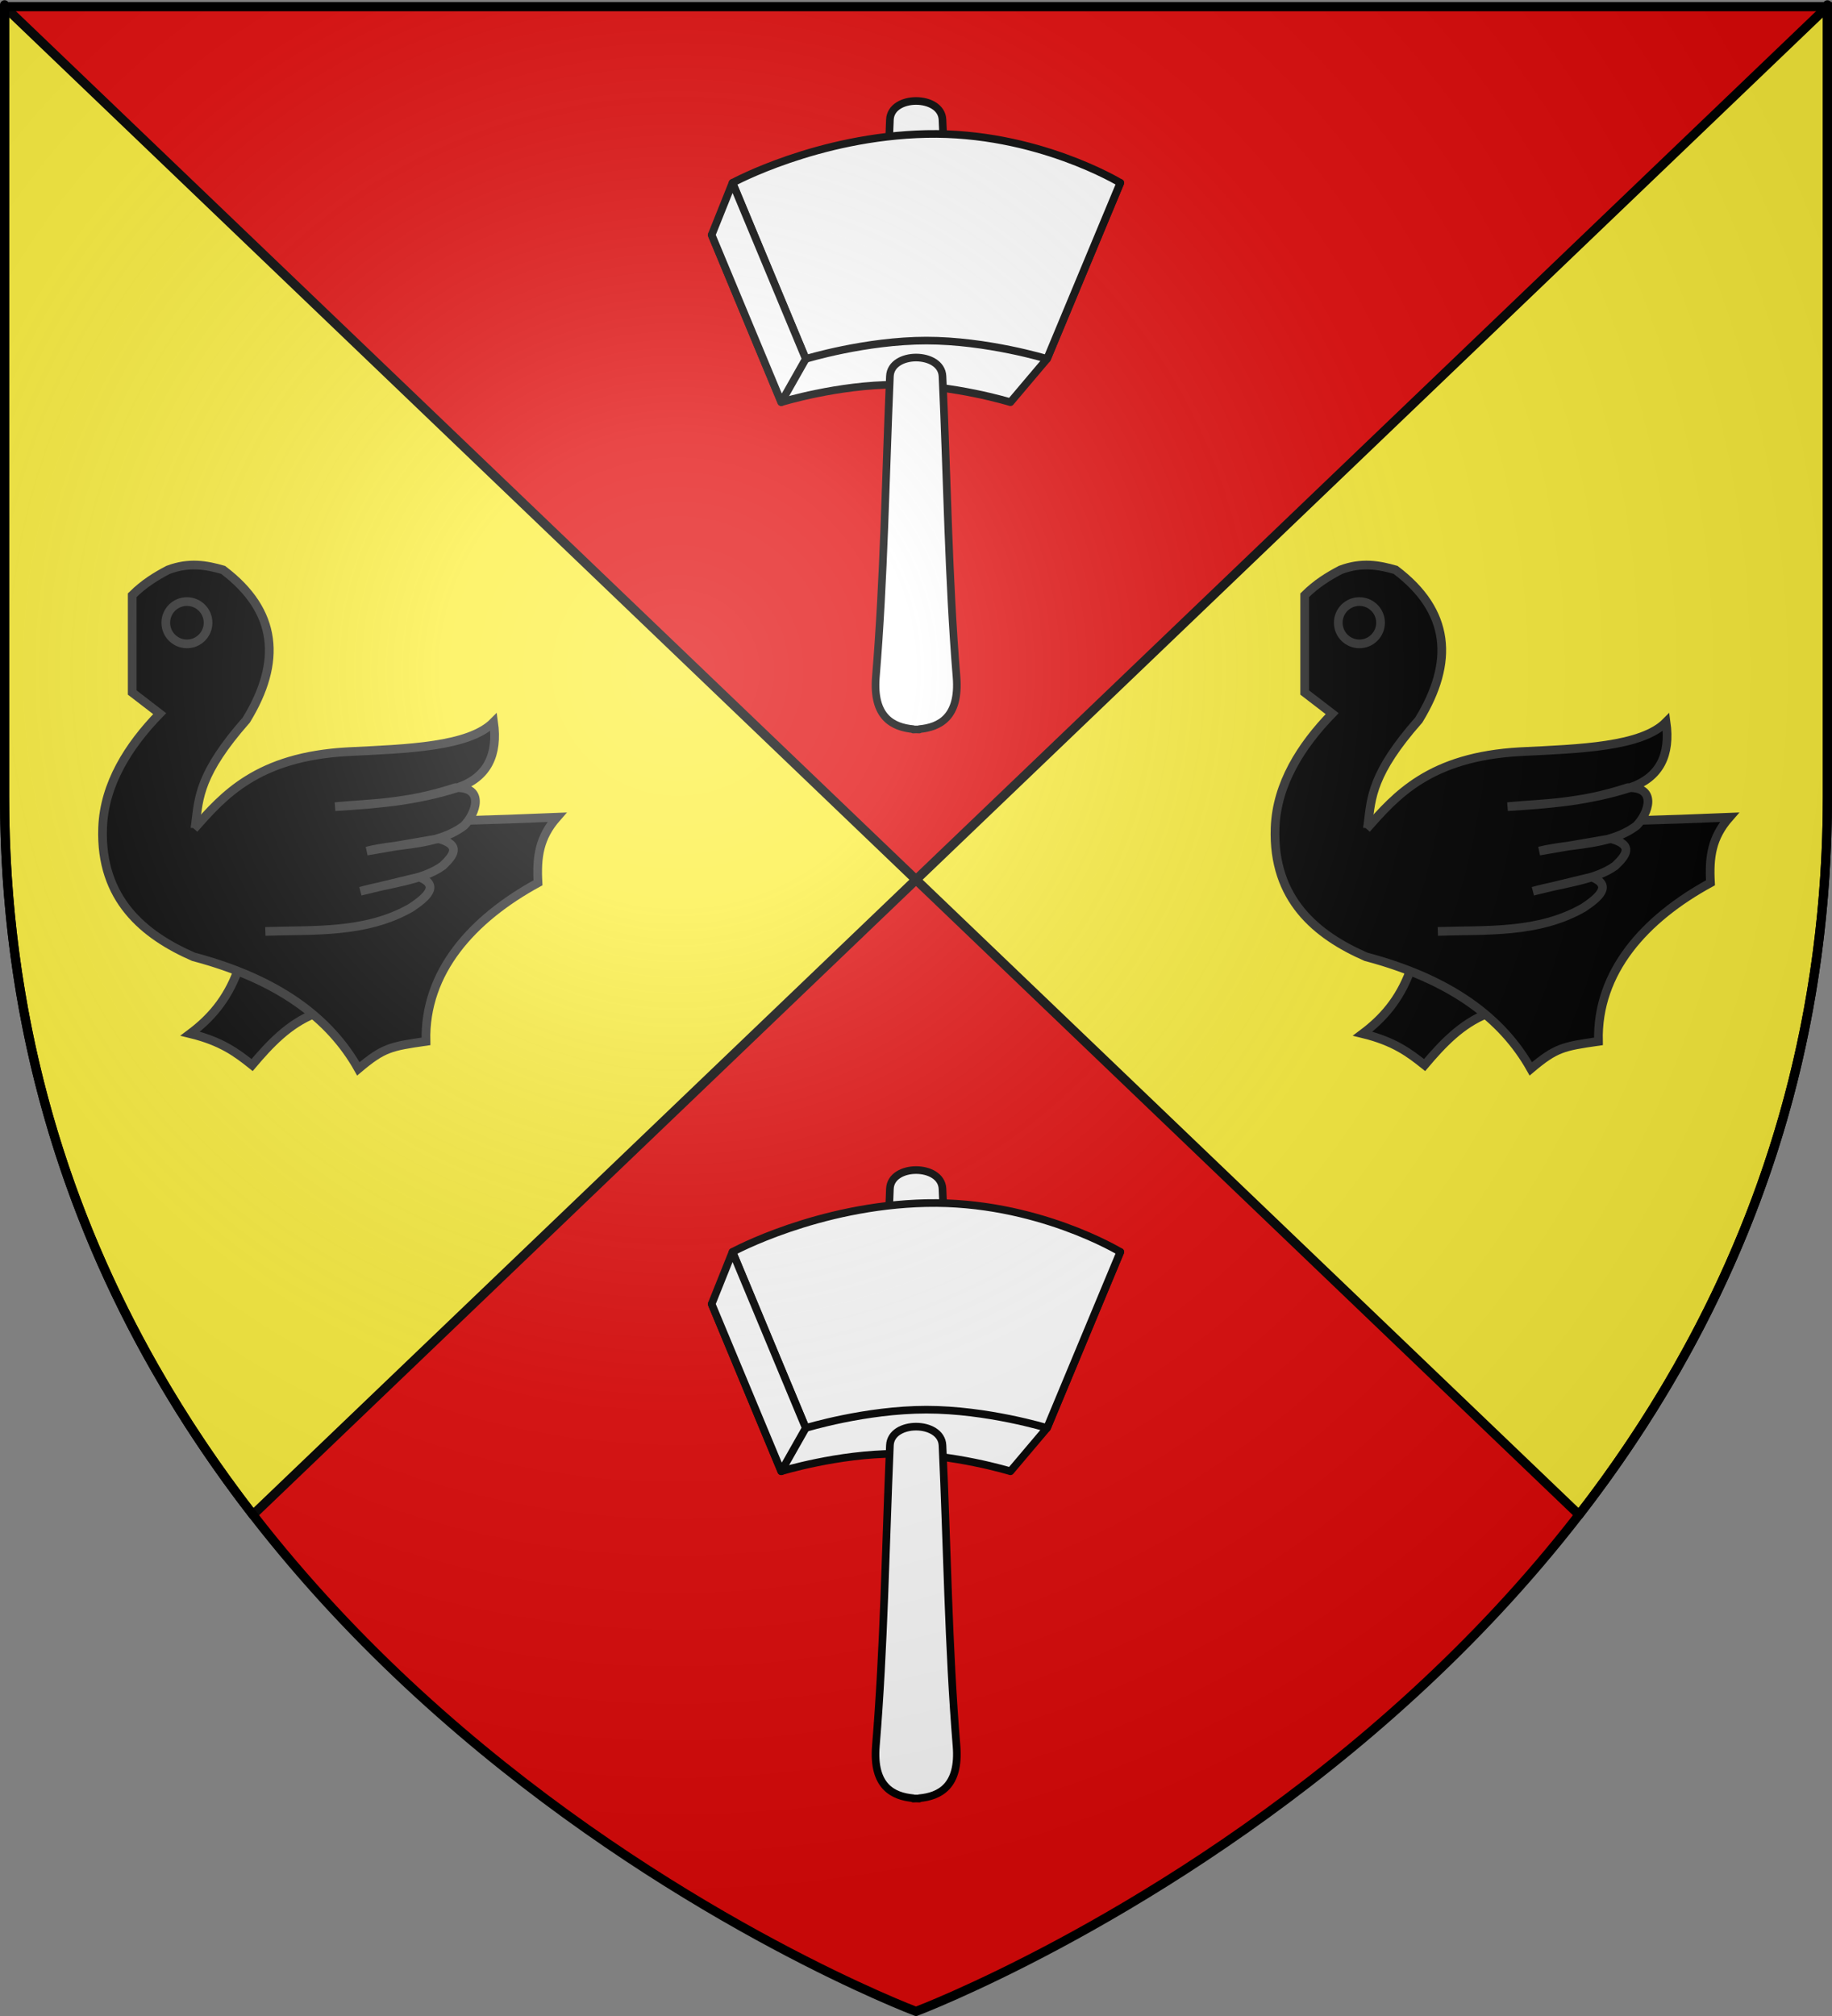 <?xml version="1.0" encoding="UTF-8" standalone="no"?>
<svg
   xmlns:dc="http://purl.org/dc/elements/1.1/"
   xmlns:cc="http://creativecommons.org/ns#"
   xmlns:rdf="http://www.w3.org/1999/02/22-rdf-syntax-ns#"
   xmlns:svg="http://www.w3.org/2000/svg"
   xmlns="http://www.w3.org/2000/svg"
   xmlns:xlink="http://www.w3.org/1999/xlink"
   xmlns:sodipodi="http://sodipodi.sourceforge.net/DTD/sodipodi-0.dtd"
   xmlns:inkscape="http://www.inkscape.org/namespaces/inkscape"
   height="660"
   width="600"
   version="1.0"
   id="svg2"
   sodipodi:version="0.32"
   inkscape:version="0.46"
   sodipodi:docname="Blason_ville_fr_Massy_(Seine-Maritime).svg"
   sodipodi:docbase="D:\Mes documents\Renaud-Notre Lapin"
   inkscape:export-filename="/Users/olivier/Desktop/Blason Rouge/Blason_Vide_3D.png"
   inkscape:export-xdpi="144"
   inkscape:export-ydpi="144"
   inkscape:output_extension="org.inkscape.output.svg.inkscape">
  <rect width="100%" height="100%" fill="#808080" stroke="none"/>
  <sodipodi:namedview
     inkscape:window-height="975"
     inkscape:window-width="1280"
     inkscape:pageshadow="2"
     inkscape:pageopacity="0.0"
     guidetolerance="10.0"
     gridtolerance="10.0"
     objecttolerance="10.0"
     borderopacity="1.0"
     bordercolor="#666666"
     pagecolor="#ffffff"
     id="base"
     showgrid="false"
     height="660px"
     inkscape:zoom="1.1590904"
     inkscape:cx="300.00013"
     inkscape:cy="330.00014"
     inkscape:window-x="-4"
     inkscape:window-y="-4"
     inkscape:current-layer="layer4"
     inkscape:object-nodes="true" />
  <desc
     id="desc4">Flag of Canton of Valais (Wallis)</desc>
  <defs
     id="defs6">
    <linearGradient
       id="linearGradient2893">
      <stop
         style="stop-color:white;stop-opacity:0.314;"
         offset="0"
         id="stop2895" />
      <stop
         id="stop2897"
         offset="0.19"
         style="stop-color:white;stop-opacity:0.251;" />
      <stop
         style="stop-color:#6b6b6b;stop-opacity:0.125;"
         offset="0.6"
         id="stop2901" />
      <stop
         style="stop-color:black;stop-opacity:0.125;"
         offset="1"
         id="stop2899" />
    </linearGradient>
    <radialGradient
       inkscape:collect="always"
       xlink:href="#linearGradient2893"
       id="radialGradient3163"
       gradientUnits="userSpaceOnUse"
       gradientTransform="matrix(1.353,0,0,1.349,-77.629,-85.747)"
       cx="221.445"
       cy="226.331"
       fx="221.445"
       fy="226.331"
       r="300" />
    <g
       id="s-4">
      <g
         id="c-6">
        <path
           transform="matrix(0.951,0.309,-0.309,0.951,0,-1)"
           d="M 0,0 L 0,1 L 0.5,1 L 0,0 z"
           id="t-0" />
        <use
           height="540"
           width="810"
           y="0"
           x="0"
           id="use2144-7"
           transform="scale(-1,1)"
           xlink:href="#t-0" />
      </g>
      <g
         id="a-1">
        <use
           height="540"
           width="810"
           y="0"
           x="0"
           id="use2147-7"
           transform="matrix(0.309,0.951,-0.951,0.309,0,0)"
           xlink:href="#c-6" />
        <use
           height="540"
           width="810"
           y="0"
           x="0"
           id="use2149-7"
           transform="matrix(-0.809,0.588,-0.588,-0.809,0,0)"
           xlink:href="#c-6" />
      </g>
      <use
         height="540"
         width="810"
         y="0"
         x="0"
         id="use2151-7"
         transform="scale(-1,1)"
         xlink:href="#a-1" />
    </g>
    <g
       id="f">
      <rect
         id="rect1964"
         style="fill:#28166f"
         y="-30"
         x="-50"
         height="60"
         width="100" />
      <g
         id="g1966"
         style="fill:#ffffff"
         transform="translate(0,-20)">
        <path
           id="path1968"
           d="M -1.212,27.818 C -1.212,22.175 -2.091,20.471 -4.542,13.98 C -5.709,10.888 -5.024,7.103 -2.858,3.601 C -2.082,2.346 -1.114,1.214 0,0 C 1.114,1.214 2.082,2.346 2.858,3.601 C 5.024,7.103 5.709,10.888 4.542,13.98 C 2.091,20.471 1.212,22.175 1.212,27.818 L -1.212,27.818 z" />
        <path
           id="rwi"
           d="M 2.922,27.672 C 2.922,21.721 5.239,17.829 8.501,16.66 C 9.949,16.141 11.808,16.387 13.519,18.107 C 15.638,20.236 16.255,26.1 10.036,27.228 C 10.694,26.272 10.655,24.147 9.322,23.441 C 8.331,22.916 7.209,23.188 6.646,23.564 C 5.822,24.116 4.917,25.67 4.967,27.672 L 2.922,27.672 z" />
        <path
           id="path1971"
           d="M 1.777,30.183 C 1.79,32.191 2.795,33.518 4.516,34.257 C 4.295,34.955 3.257,36.378 1.831,36.281 C 1.55,37.787 1.282,38.632 0,40 C -1.282,38.632 -1.55,37.787 -1.831,36.281 C -3.257,36.378 -4.295,34.955 -4.516,34.257 C -2.795,33.518 -1.79,32.191 -1.777,30.183 L 1.777,30.183 z" />
        <use
           xlink:href="#rwi"
           height="400"
           width="800"
           y="0"
           x="0"
           id="use1973"
           transform="scale(-1,1)" />
        <rect
           id="rect1975"
           y="27.331"
           x="-7.923"
           height="3.218"
           width="15.846" />
      </g>
    </g>
    <g
       id="s">
      <g
         id="c">
        <path
           transform="matrix(0.951,0.309,-0.309,0.951,0,-1)"
           d="M 0,0 L 0,1 L 0.5,1 L 0,0 z"
           id="t" />
        <use
           height="540"
           width="810"
           y="0"
           x="0"
           id="use2144"
           transform="scale(-1,1)"
           xlink:href="#t" />
      </g>
      <g
         id="a">
        <use
           height="540"
           width="810"
           y="0"
           x="0"
           id="use2147"
           transform="matrix(0.309,0.951,-0.951,0.309,0,0)"
           xlink:href="#c" />
        <use
           height="540"
           width="810"
           y="0"
           x="0"
           id="use2149"
           transform="matrix(-0.809,0.588,-0.588,-0.809,0,0)"
           xlink:href="#c" />
      </g>
      <use
         height="540"
         width="810"
         y="0"
         x="0"
         id="use2151"
         transform="scale(-1,1)"
         xlink:href="#a" />
    </g>
    <radialGradient
       inkscape:collect="always"
       xlink:href="#linearGradient2893"
       id="radialGradient25101"
       gradientUnits="userSpaceOnUse"
       gradientTransform="matrix(1.353,0,0,1.349,-77.629,-85.747)"
       cx="221.445"
       cy="226.331"
       fx="221.445"
       fy="226.331"
       r="300" />
    <radialGradient
       inkscape:collect="always"
       xlink:href="#linearGradient2893"
       id="radialGradient25243"
       gradientUnits="userSpaceOnUse"
       gradientTransform="matrix(1.353,0,0,1.349,-77.629,-85.747)"
       cx="221.445"
       cy="226.331"
       fx="221.445"
       fy="226.331"
       r="300" />
  </defs>
  <g
     inkscape:groupmode="layer"
     id="layer3"
     inkscape:label="Fond écu"
     style="display:inline">
    <path
       id="path2855"
       style="fill:#e20909;fill-opacity:1;fill-rule:evenodd;stroke:none;stroke-width:1px;stroke-linecap:butt;stroke-linejoin:miter;stroke-opacity:1"
       d="M 300,658.5 C 300,658.5 598.5,546.18 598.5,260.728 C 598.5,-24.723 598.5,2.176 598.5,2.176 L 1.5,2.176 L 1.5,260.728 C 1.5,546.18 300,658.5 300,658.5 z"
       sodipodi:nodetypes="cccccc" />
    <g
       id="g3714"
       transform="translate(212.95,-619.159)" />
    <g
       id="layer9"
       inkscape:label="Fond d'écu"
       transform="translate(212.95,-619.159)">
      <g
         transform="matrix(2,0,0,2,-732.892,-1853.188)"
         inkscape:label="Meubles"
         id="g2807" />
      <g
         transform="matrix(2,0,0,2,1696.976,-413.55)"
         inkscape:label="Meubles"
         id="g4626" />
      <g
         id="g5271"
         inkscape:label="Meubles"
         transform="matrix(2,0,0,2,-732.892,-453.188)" />
      <g
         id="g5273"
         inkscape:label="Reflet final"
         transform="matrix(2,0,0,2,-732.892,-453.188)" />
      <g
         id="g5275"
         inkscape:label="Contour final"
         transform="matrix(2,0,0,2,-732.892,-453.188)" />
    </g>
    <g
       id="layer6"
       inkscape:label="Reflet final"
       transform="translate(212.95,-619.159)" />
    <g
       id="layer5"
       inkscape:label="Contour final"
       transform="translate(212.95,-619.159)" />
    <path
       style="opacity:1;fill:#fcef3c;fill-opacity:1;stroke:#000000;stroke-width:3;stroke-linecap:round;stroke-linejoin:round;stroke-miterlimit:4;stroke-dasharray:none;stroke-opacity:1"
       d="M 1.5 2.188 L 1.5 260.719 C 1.5 358.688 36.657 436.265 82.844 495.906 L 300 288 L 1.5 2.188 z "
       id="path23951" />
    <path
       style="opacity:1;fill:#fcef3c;fill-opacity:1;stroke:#000000;stroke-width:3;stroke-linecap:round;stroke-linejoin:round;stroke-miterlimit:4;stroke-dasharray:none;stroke-opacity:1"
       d="M 598.5 2.188 L 300 288 L 517.156 495.906 C 563.343 436.265 598.5 358.688 598.5 260.719 C 598.5 -24.733 598.5 2.188 598.5 2.188 z "
       id="path23956" />
  </g>
  <g
     inkscape:groupmode="layer"
     id="layer4"
     inkscape:label="Meubles">
    <g
       style="display:inline"
       id="g25371"
       transform="translate(2.984,-8)">
      <path
         sodipodi:nodetypes="cccss"
         id="path7587"
         d="M 288.471,397.172 C 288.279,401.618 288.104,406.055 287.938,410.485 L 306.258,410.486 C 306.084,406.055 305.898,401.617 305.69,397.172 C 305.311,389.057 288.826,388.975 288.471,397.172 z"
         style="fill:#ffffff;fill-opacity:1;stroke:#000000;stroke-width:2.5;stroke-linecap:butt;stroke-linejoin:round;stroke-miterlimit:4;stroke-dasharray:none;stroke-opacity:1" />
      <g
         id="g7601"
         transform="translate(144.628,64.078)"
         style="fill:#ffffff;stroke-width:2.5;stroke-miterlimit:4;stroke-dasharray:none">
        <path
           id="path7594"
           d="M 219.312,353.781 L 206.125,370.844 L 85.469,370.844 L 108.25,425.594 C 108.25,425.594 126.86,419.875 145.781,419.875 C 164.706,419.875 183.312,425.594 183.312,425.594 L 195.312,411.406 L 219.312,353.781 z"
           style="opacity:1;fill:#ffffff;fill-opacity:1;stroke:#000000;stroke-width:2.5;stroke-linecap:butt;stroke-linejoin:round;stroke-miterlimit:4;stroke-dasharray:none;stroke-opacity:1" />
        <path
           sodipodi:nodetypes="czcczcc"
           id="rect7589"
           d="M 92.288,353.79 C 92.288,353.79 120.196,338.559 155.794,337.79 C 191.776,337.014 219.301,353.79 219.301,353.79 L 195.301,411.421 C 195.301,411.421 175.715,405.421 155.794,405.421 C 135.877,405.421 116.288,411.421 116.288,411.421 L 92.288,353.79 z"
           style="opacity:1;fill:#ffffff;fill-opacity:1;stroke:#000000;stroke-width:2.5;stroke-linecap:butt;stroke-linejoin:round;stroke-miterlimit:4;stroke-dasharray:none;stroke-opacity:1" />
        <path
           id="path7596"
           d="M 85.463,370.831 L 92.288,353.79 L 116.288,411.421 L 108.263,425.579 L 85.463,370.831 z"
           style="opacity:1;fill:#ffffff;fill-opacity:1;stroke:#000000;stroke-width:2.5;stroke-linecap:butt;stroke-linejoin:round;stroke-miterlimit:4;stroke-dasharray:none;stroke-opacity:1" />
      </g>
      <path
         style="fill:#ffffff;fill-opacity:1;stroke:#000000;stroke-width:2.5;stroke-linecap:butt;stroke-linejoin:round;stroke-miterlimit:4;stroke-dasharray:none;stroke-opacity:1"
         d="M 288.471,481.172 C 287.034,514.377 286.558,547.096 283.878,579.547 C 282.779,592.85 289.487,596.091 296.096,596.703 L 296.096,596.828 C 296.429,596.82 296.76,596.816 297.096,596.797 C 297.425,596.815 297.771,596.821 298.096,596.828 L 298.096,596.703 C 304.701,596.087 311.382,592.839 310.284,579.547 C 307.604,547.096 307.239,514.341 305.69,481.172 C 305.311,473.057 288.826,472.975 288.471,481.172 z"
         id="path7582"
         sodipodi:nodetypes="cscccccsss" />
    </g>
    <use
       style="display:inline"
       x="0"
       y="0"
       xlink:href="#g25371"
       id="use25381"
       transform="translate(0,-350)"
       width="600"
       height="660" />
    <g
       style="display:inline"
       id="g24339"
       transform="matrix(0.95,0,0,0.95,-7.565,13.373)">
      <path
         d="M 89.883,320.519 C 86.126,330.692 80.227,337.118 73.527,342.142 C 84.455,344.793 89.73,348.857 94.873,352.954 C 101.017,345.711 107.441,338.817 116.496,335.212 L 116.774,320.796 L 89.883,320.519 z"
         style="fill:#000000;fill-opacity:1;fill-rule:evenodd;stroke:#313131;stroke-width:3;stroke-linecap:butt;stroke-linejoin:miter;stroke-miterlimit:4;stroke-dasharray:none;stroke-opacity:1"
         id="path4610" />
      <path
         d="M 53.54,191.05 C 57.669,186.961 61.798,184.473 65.926,182.307 C 73.15,179.579 79.106,180.657 84.87,182.307 C 103.699,196.521 105.134,213.997 92.885,234.039 C 76.704,252.409 76.5,260.795 75.398,269.741 C 114.722,269.748 154.908,269.468 199.992,267.555 C 193.838,274.557 192.945,281.275 193.434,290.142 C 170.791,302.5 154.214,320.806 154.818,344.789 C 142.551,346.549 140.106,347.026 131.502,354.261 C 121.7,336.817 103.888,323.379 74.67,315.644 C 57.664,308.212 42.453,295.869 43.339,271.198 C 43.881,256.124 52.283,242.882 63.012,231.853 L 53.54,224.567 L 53.54,191.05 z"
         style="fill:#000000;fill-opacity:1;fill-rule:evenodd;stroke:#313131;stroke-width:3;stroke-linecap:butt;stroke-linejoin:miter;stroke-miterlimit:4;stroke-dasharray:none;stroke-opacity:1"
         id="path1946" />
      <path
         d="M 79.691,200.522 C 79.694,204.549 76.431,207.814 72.404,207.814 C 68.378,207.814 65.115,204.549 65.118,200.522 C 65.115,196.496 68.378,193.23 72.404,193.23 C 76.431,193.23 79.694,196.496 79.691,200.522 z"
         style="fill:#000000;fill-opacity:1;fill-rule:nonzero;stroke:#313131;stroke-width:3;stroke-linecap:butt;stroke-linejoin:miter;marker:none;marker-start:none;marker-mid:none;marker-end:none;stroke-miterlimit:4;stroke-dasharray:none;stroke-dashoffset:0;stroke-opacity:1;visibility:visible;display:inline;overflow:visible"
         id="path1948" />
      <path
         d="M 74.866,271.561 C 85.054,260.035 96.605,246.687 127.859,244.968 C 148.503,243.968 169.699,243.309 178.133,234.767 C 179.711,246.041 175.995,253.841 165.747,257.354 C 151.89,261.841 137.708,263.067 123.487,263.912 C 136.318,262.666 147.366,263.077 165.018,257.354 C 175.285,257.062 172.062,266.269 167.933,270.47 C 158.391,277.623 145.627,276.398 134.416,279.213 L 159.189,274.944 C 167.257,277.172 164.228,280.81 160.611,284.278 C 153.603,289.378 141.964,290.34 132.231,293.057 L 152.493,288.166 C 159.755,291.015 155.043,295.142 149.682,298.711 C 134.057,307.688 115.988,306.345 99.443,306.9"
         style="fill:#000000;fill-opacity:1;fill-rule:evenodd;stroke:#313131;stroke-width:3;stroke-linecap:butt;stroke-linejoin:miter;stroke-miterlimit:4;stroke-dasharray:none;stroke-opacity:1"
         id="path3722" />
    </g>
    <use
       style="display:inline"
       x="0"
       y="0"
       xlink:href="#g24339"
       id="use25379"
       transform="translate(384,0)"
       width="600"
       height="660" />
  </g>
  <g
     inkscape:groupmode="layer"
     id="layer2"
     inkscape:label="Reflet final"
     sodipodi:insensitive="true">
    <path
       sodipodi:nodetypes="cccccc"
       d="M 300,658.5 C 300,658.5 598.5,546.18 598.5,260.728 C 598.5,-24.723 598.5,2.176 598.5,2.176 L 1.5,2.176 L 1.5,260.728 C 1.5,546.18 300,658.5 300,658.5 z "
       style="opacity:1;fill:url(#radialGradient3163);fill-opacity:1;fill-rule:evenodd;stroke:none;stroke-width:1px;stroke-linecap:butt;stroke-linejoin:miter;stroke-opacity:1"
       id="path2875"
       inkscape:export-xdpi="144"
       inkscape:export-ydpi="144" />
  </g>
  <g
     inkscape:groupmode="layer"
     id="layer1"
     inkscape:label="Contour final"
     sodipodi:insensitive="true">
    <path
       sodipodi:nodetypes="cccccc"
       d="M 300,658.5 C 300,658.5 1.5,546.18 1.5,260.728 C 1.5,-24.723 1.5,2.176 1.5,2.176 L 598.5,2.176 L 598.5,260.728 C 598.5,546.18 300,658.5 300,658.5 z "
       style="opacity:1;fill:none;fill-opacity:1;fill-rule:evenodd;stroke:#000000;stroke-width:3;stroke-linecap:butt;stroke-linejoin:miter;stroke-miterlimit:4;stroke-dasharray:none;stroke-opacity:1"
       id="path1411"
       inkscape:export-xdpi="144"
       inkscape:export-ydpi="144" />
  </g>
</svg>
